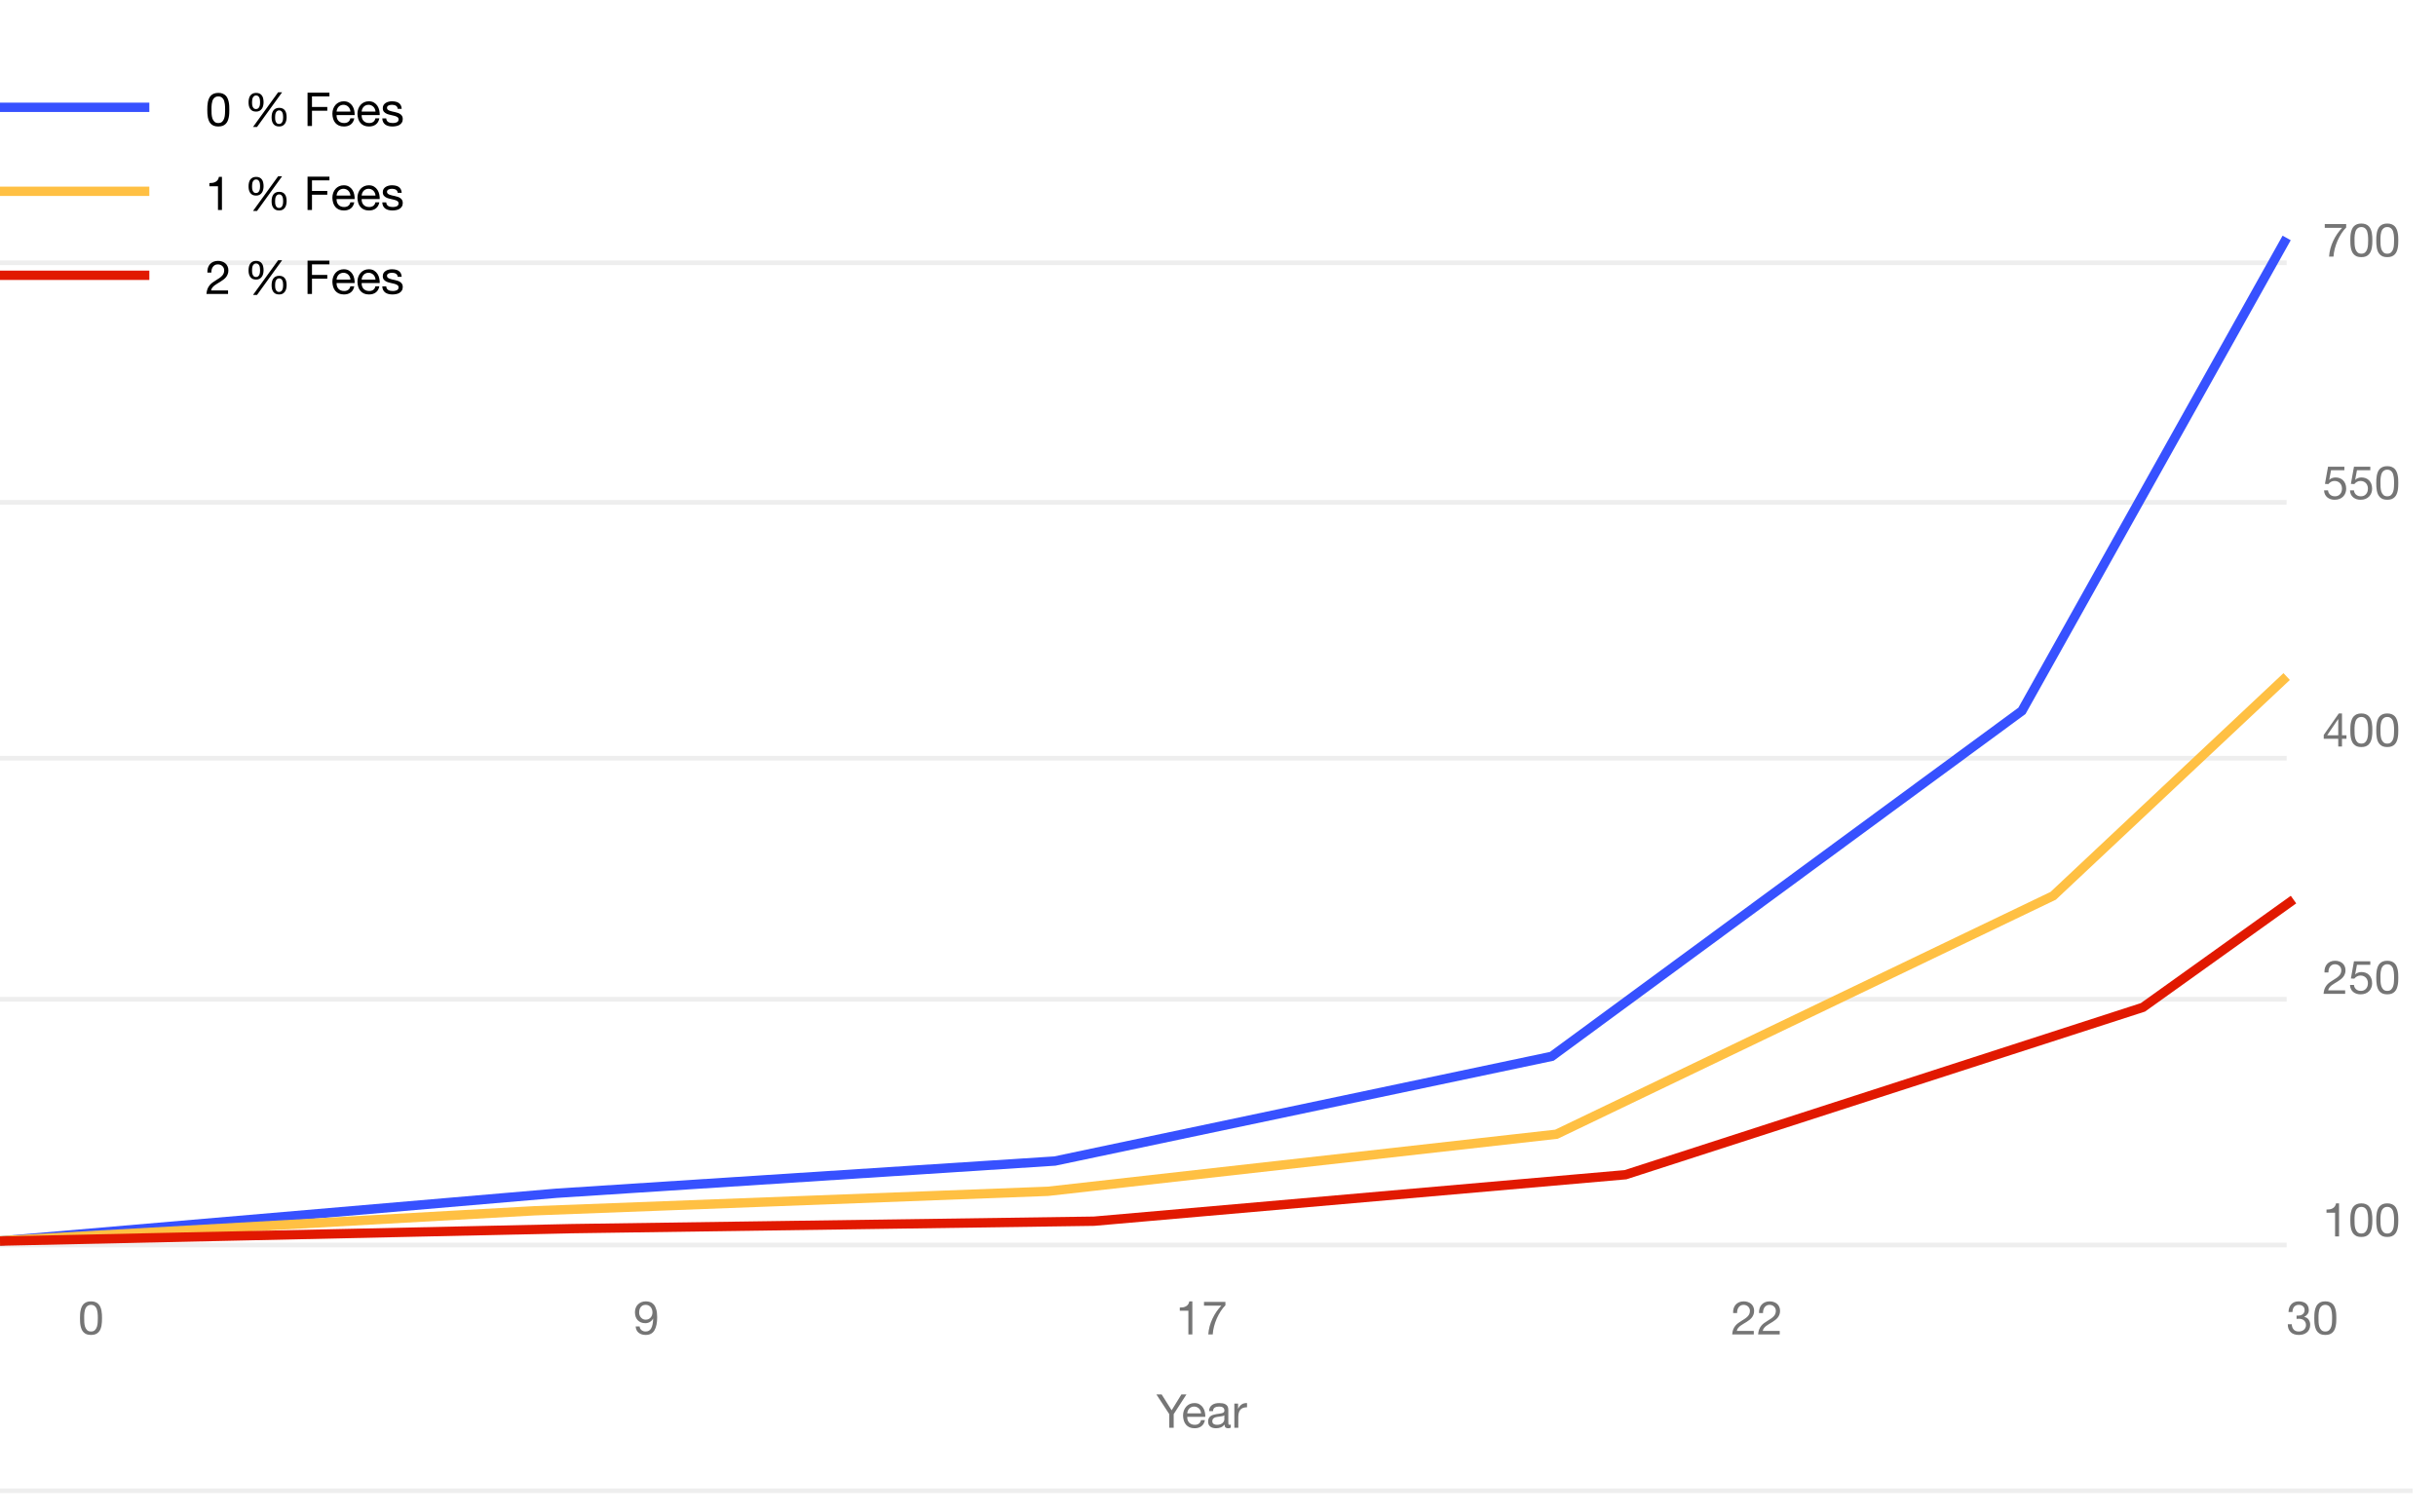 <svg width="522" height="324" viewBox="0 0 522 324" fill="none" xmlns="http://www.w3.org/2000/svg">
<g clip-path="url(#clip0_2071_10434)" filter="url(#filter0_d_2071_10434)">
<line y1="52.324" x2="490" y2="52.324" stroke="#EEEEEE"/>
<line x1="-0.003" y1="103.66" x2="489.997" y2="103.66" stroke="#EEEEEE"/>
<line x1="-0.002" y1="158.5" x2="489.998" y2="158.5" stroke="#EEEEEE"/>
<line y1="210.168" x2="490" y2="210.168" stroke="#EEEEEE"/>
<line y1="262.832" x2="490" y2="262.832" stroke="#EEEEEE"/>
<line y1="315.5" x2="517" y2="315.5" stroke="#EEEEEE"/>
<path d="M-0.5 262L119.245 251.742L226.035 244.84L332.522 222.397L433.271 148.354L489.999 46.999" stroke="#3751FF" stroke-width="2"/>
<path d="M-1.5 262L114.5 255.5L224.55 251.324L333.524 239.09L439.969 187.991L490 141.001" stroke="#FFC043" stroke-width="2"/>
<path d="M0 262L122.584 259.326L234.42 257.732L348.314 247.769L459.197 211.899L491.466 188.804" stroke="#E11900" stroke-width="2"/>
<path d="M47.56 41H46.71V35.92H44.87V35.24C45.11 35.24 45.343 35.223 45.57 35.19C45.797 35.15 46 35.08 46.18 34.98C46.367 34.88 46.523 34.743 46.65 34.57C46.777 34.397 46.863 34.177 46.91 33.91H47.56V41ZM54.01 35.92C54.01 36.067 54.017 36.227 54.03 36.4C54.05 36.567 54.09 36.723 54.15 36.87C54.21 37.01 54.293 37.13 54.4 37.23C54.513 37.323 54.663 37.37 54.85 37.37C55.043 37.37 55.197 37.323 55.31 37.23C55.423 37.137 55.51 37.02 55.57 36.88C55.636 36.733 55.68 36.573 55.7 36.4C55.72 36.227 55.73 36.063 55.73 35.91C55.73 35.763 55.72 35.607 55.7 35.44C55.687 35.267 55.65 35.11 55.59 34.97C55.53 34.823 55.443 34.703 55.33 34.61C55.223 34.51 55.073 34.46 54.88 34.46C54.693 34.46 54.543 34.51 54.43 34.61C54.316 34.703 54.227 34.823 54.16 34.97C54.1 35.11 54.06 35.267 54.04 35.44C54.02 35.607 54.01 35.767 54.01 35.92ZM53.26 35.94C53.26 35.667 53.286 35.41 53.34 35.17C53.393 34.923 53.483 34.707 53.61 34.52C53.736 34.333 53.903 34.187 54.11 34.08C54.316 33.967 54.573 33.91 54.88 33.91C55.193 33.91 55.45 33.963 55.65 34.07C55.856 34.177 56.02 34.32 56.14 34.5C56.267 34.68 56.353 34.893 56.4 35.14C56.453 35.38 56.48 35.637 56.48 35.91C56.48 36.17 56.45 36.423 56.39 36.67C56.337 36.91 56.243 37.123 56.11 37.31C55.983 37.49 55.82 37.637 55.62 37.75C55.42 37.863 55.173 37.92 54.88 37.92C54.58 37.92 54.327 37.87 54.12 37.77C53.913 37.663 53.746 37.52 53.62 37.34C53.493 37.16 53.4 36.95 53.34 36.71C53.286 36.47 53.26 36.213 53.26 35.94ZM58.95 39.12C58.95 39.267 58.956 39.427 58.97 39.6C58.99 39.767 59.03 39.923 59.09 40.07C59.15 40.21 59.233 40.33 59.34 40.43C59.453 40.523 59.603 40.57 59.79 40.57C59.983 40.57 60.136 40.523 60.25 40.43C60.363 40.337 60.45 40.22 60.51 40.08C60.577 39.933 60.62 39.773 60.64 39.6C60.66 39.427 60.67 39.263 60.67 39.11C60.67 38.963 60.66 38.807 60.64 38.64C60.627 38.467 60.59 38.31 60.53 38.17C60.47 38.023 60.383 37.903 60.27 37.81C60.163 37.71 60.013 37.66 59.82 37.66C59.633 37.66 59.483 37.71 59.37 37.81C59.257 37.903 59.166 38.023 59.1 38.17C59.04 38.31 59 38.467 58.98 38.64C58.96 38.807 58.95 38.967 58.95 39.12ZM58.2 39.14C58.2 38.867 58.227 38.61 58.28 38.37C58.333 38.123 58.423 37.907 58.55 37.72C58.676 37.533 58.843 37.387 59.05 37.28C59.257 37.167 59.513 37.11 59.82 37.11C60.133 37.11 60.39 37.163 60.59 37.27C60.797 37.377 60.96 37.52 61.08 37.7C61.206 37.88 61.293 38.093 61.34 38.34C61.393 38.58 61.42 38.837 61.42 39.11C61.42 39.37 61.39 39.623 61.33 39.87C61.276 40.11 61.183 40.323 61.05 40.51C60.923 40.69 60.76 40.837 60.56 40.95C60.36 41.057 60.113 41.11 59.82 41.11C59.52 41.11 59.267 41.06 59.06 40.96C58.853 40.853 58.687 40.713 58.56 40.54C58.433 40.36 58.34 40.15 58.28 39.91C58.227 39.67 58.2 39.413 58.2 39.14ZM59.6 33.78H60.45L55.08 41.21H54.22L59.6 33.78ZM65.903 33.86H70.593V34.66H66.853V36.93H70.133V37.73H66.853V41H65.903V33.86ZM75.095 37.92C75.082 37.72 75.035 37.53 74.955 37.35C74.882 37.17 74.779 37.017 74.645 36.89C74.519 36.757 74.365 36.653 74.185 36.58C74.012 36.5 73.819 36.46 73.605 36.46C73.385 36.46 73.185 36.5 73.005 36.58C72.832 36.653 72.682 36.757 72.555 36.89C72.429 37.023 72.329 37.18 72.255 37.36C72.182 37.533 72.139 37.72 72.125 37.92H75.095ZM75.915 39.36C75.802 39.94 75.552 40.377 75.165 40.67C74.779 40.963 74.292 41.11 73.705 41.11C73.292 41.11 72.932 41.043 72.625 40.91C72.325 40.777 72.072 40.59 71.865 40.35C71.659 40.11 71.502 39.823 71.395 39.49C71.295 39.157 71.239 38.793 71.225 38.4C71.225 38.007 71.285 37.647 71.405 37.32C71.525 36.993 71.692 36.71 71.905 36.47C72.125 36.23 72.382 36.043 72.675 35.91C72.975 35.777 73.302 35.71 73.655 35.71C74.115 35.71 74.495 35.807 74.795 36C75.102 36.187 75.345 36.427 75.525 36.72C75.712 37.013 75.839 37.333 75.905 37.68C75.979 38.027 76.009 38.357 75.995 38.67H72.125C72.119 38.897 72.145 39.113 72.205 39.32C72.265 39.52 72.362 39.7 72.495 39.86C72.629 40.013 72.799 40.137 73.005 40.23C73.212 40.323 73.455 40.37 73.735 40.37C74.095 40.37 74.389 40.287 74.615 40.12C74.849 39.953 75.002 39.7 75.075 39.36H75.915ZM80.466 37.92C80.453 37.72 80.406 37.53 80.326 37.35C80.253 37.17 80.15 37.017 80.016 36.89C79.89 36.757 79.736 36.653 79.556 36.58C79.383 36.5 79.19 36.46 78.976 36.46C78.756 36.46 78.556 36.5 78.376 36.58C78.203 36.653 78.053 36.757 77.926 36.89C77.8 37.023 77.7 37.18 77.626 37.36C77.553 37.533 77.51 37.72 77.496 37.92H80.466ZM81.286 39.36C81.173 39.94 80.923 40.377 80.536 40.67C80.15 40.963 79.663 41.11 79.076 41.11C78.663 41.11 78.303 41.043 77.996 40.91C77.696 40.777 77.443 40.59 77.236 40.35C77.03 40.11 76.873 39.823 76.766 39.49C76.666 39.157 76.61 38.793 76.596 38.4C76.596 38.007 76.656 37.647 76.776 37.32C76.896 36.993 77.063 36.71 77.276 36.47C77.496 36.23 77.753 36.043 78.046 35.91C78.346 35.777 78.673 35.71 79.026 35.71C79.486 35.71 79.866 35.807 80.166 36C80.473 36.187 80.716 36.427 80.896 36.72C81.083 37.013 81.21 37.333 81.276 37.68C81.35 38.027 81.38 38.357 81.366 38.67H77.496C77.49 38.897 77.516 39.113 77.576 39.32C77.636 39.52 77.733 39.7 77.866 39.86C78 40.013 78.17 40.137 78.376 40.23C78.583 40.323 78.826 40.37 79.106 40.37C79.466 40.37 79.76 40.287 79.986 40.12C80.22 39.953 80.373 39.7 80.446 39.36H81.286ZM82.767 39.37C82.774 39.557 82.817 39.717 82.897 39.85C82.977 39.977 83.081 40.08 83.207 40.16C83.341 40.233 83.487 40.287 83.647 40.32C83.814 40.353 83.984 40.37 84.157 40.37C84.291 40.37 84.431 40.36 84.577 40.34C84.724 40.32 84.857 40.283 84.977 40.23C85.104 40.177 85.207 40.1 85.287 40C85.367 39.893 85.407 39.76 85.407 39.6C85.407 39.38 85.324 39.213 85.157 39.1C84.991 38.987 84.781 38.897 84.527 38.83C84.281 38.757 84.011 38.693 83.717 38.64C83.424 38.58 83.151 38.5 82.897 38.4C82.651 38.293 82.444 38.147 82.277 37.96C82.111 37.773 82.027 37.513 82.027 37.18C82.027 36.92 82.084 36.697 82.197 36.51C82.317 36.323 82.467 36.173 82.647 36.06C82.834 35.94 83.041 35.853 83.267 35.8C83.501 35.74 83.731 35.71 83.957 35.71C84.251 35.71 84.521 35.737 84.767 35.79C85.014 35.837 85.231 35.923 85.417 36.05C85.611 36.17 85.764 36.337 85.877 36.55C85.991 36.757 86.057 37.017 86.077 37.33H85.227C85.214 37.163 85.171 37.027 85.097 36.92C85.024 36.807 84.931 36.717 84.817 36.65C84.704 36.583 84.577 36.537 84.437 36.51C84.304 36.477 84.167 36.46 84.027 36.46C83.901 36.46 83.771 36.47 83.637 36.49C83.511 36.51 83.394 36.547 83.287 36.6C83.181 36.647 83.094 36.713 83.027 36.8C82.961 36.88 82.927 36.987 82.927 37.12C82.927 37.267 82.977 37.39 83.077 37.49C83.184 37.583 83.317 37.663 83.477 37.73C83.637 37.79 83.817 37.843 84.017 37.89C84.217 37.93 84.417 37.973 84.617 38.02C84.831 38.067 85.037 38.123 85.237 38.19C85.444 38.257 85.624 38.347 85.777 38.46C85.937 38.567 86.064 38.703 86.157 38.87C86.257 39.037 86.307 39.243 86.307 39.49C86.307 39.803 86.241 40.063 86.107 40.27C85.981 40.477 85.811 40.643 85.597 40.77C85.391 40.897 85.154 40.983 84.887 41.03C84.627 41.083 84.367 41.11 84.107 41.11C83.821 41.11 83.547 41.08 83.287 41.02C83.027 40.96 82.797 40.863 82.597 40.73C82.397 40.59 82.237 40.41 82.117 40.19C81.997 39.963 81.931 39.69 81.917 39.37H82.767Z" fill="black"/>
<path d="M45.32 19.51C45.32 19.777 45.327 20.077 45.34 20.41C45.36 20.737 45.413 21.047 45.5 21.34C45.593 21.627 45.74 21.87 45.94 22.07C46.14 22.27 46.42 22.37 46.78 22.37C47.14 22.37 47.42 22.27 47.62 22.07C47.82 21.87 47.963 21.627 48.05 21.34C48.143 21.047 48.197 20.737 48.21 20.41C48.23 20.077 48.24 19.777 48.24 19.51C48.24 19.337 48.237 19.147 48.23 18.94C48.23 18.727 48.213 18.517 48.18 18.31C48.153 18.097 48.11 17.89 48.05 17.69C47.997 17.49 47.913 17.317 47.8 17.17C47.693 17.017 47.557 16.893 47.39 16.8C47.223 16.707 47.02 16.66 46.78 16.66C46.54 16.66 46.337 16.707 46.17 16.8C46.003 16.893 45.863 17.017 45.75 17.17C45.643 17.317 45.56 17.49 45.5 17.69C45.447 17.89 45.403 18.097 45.37 18.31C45.343 18.517 45.327 18.727 45.32 18.94C45.32 19.147 45.32 19.337 45.32 19.51ZM44.42 19.52C44.42 19.26 44.427 18.99 44.44 18.71C44.453 18.43 44.487 18.157 44.54 17.89C44.593 17.623 44.67 17.37 44.77 17.13C44.87 16.89 45.007 16.68 45.18 16.5C45.353 16.32 45.57 16.177 45.83 16.07C46.097 15.963 46.413 15.91 46.78 15.91C47.147 15.91 47.46 15.963 47.72 16.07C47.987 16.177 48.207 16.32 48.38 16.5C48.553 16.68 48.69 16.89 48.79 17.13C48.89 17.37 48.967 17.623 49.02 17.89C49.073 18.157 49.107 18.43 49.12 18.71C49.133 18.99 49.14 19.26 49.14 19.52C49.14 19.78 49.133 20.05 49.12 20.33C49.107 20.61 49.073 20.883 49.02 21.15C48.967 21.417 48.89 21.67 48.79 21.91C48.69 22.143 48.553 22.35 48.38 22.53C48.207 22.71 47.99 22.853 47.73 22.96C47.47 23.06 47.153 23.11 46.78 23.11C46.413 23.11 46.097 23.06 45.83 22.96C45.57 22.853 45.353 22.71 45.18 22.53C45.007 22.35 44.87 22.143 44.77 21.91C44.67 21.67 44.593 21.417 44.54 21.15C44.487 20.883 44.453 20.61 44.44 20.33C44.427 20.05 44.42 19.78 44.42 19.52ZM54.01 17.92C54.01 18.067 54.017 18.227 54.03 18.4C54.05 18.567 54.09 18.723 54.15 18.87C54.21 19.01 54.293 19.13 54.4 19.23C54.513 19.323 54.663 19.37 54.85 19.37C55.043 19.37 55.197 19.323 55.31 19.23C55.423 19.137 55.51 19.02 55.57 18.88C55.636 18.733 55.68 18.573 55.7 18.4C55.72 18.227 55.73 18.063 55.73 17.91C55.73 17.763 55.72 17.607 55.7 17.44C55.687 17.267 55.65 17.11 55.59 16.97C55.53 16.823 55.443 16.703 55.33 16.61C55.223 16.51 55.073 16.46 54.88 16.46C54.693 16.46 54.543 16.51 54.43 16.61C54.316 16.703 54.227 16.823 54.16 16.97C54.1 17.11 54.06 17.267 54.04 17.44C54.02 17.607 54.01 17.767 54.01 17.92ZM53.26 17.94C53.26 17.667 53.286 17.41 53.34 17.17C53.393 16.923 53.483 16.707 53.61 16.52C53.736 16.333 53.903 16.187 54.11 16.08C54.316 15.967 54.573 15.91 54.88 15.91C55.193 15.91 55.45 15.963 55.65 16.07C55.856 16.177 56.02 16.32 56.14 16.5C56.267 16.68 56.353 16.893 56.4 17.14C56.453 17.38 56.48 17.637 56.48 17.91C56.48 18.17 56.45 18.423 56.39 18.67C56.337 18.91 56.243 19.123 56.11 19.31C55.983 19.49 55.82 19.637 55.62 19.75C55.42 19.863 55.173 19.92 54.88 19.92C54.58 19.92 54.327 19.87 54.12 19.77C53.913 19.663 53.746 19.52 53.62 19.34C53.493 19.16 53.4 18.95 53.34 18.71C53.286 18.47 53.26 18.213 53.26 17.94ZM58.95 21.12C58.95 21.267 58.956 21.427 58.97 21.6C58.99 21.767 59.03 21.923 59.09 22.07C59.15 22.21 59.233 22.33 59.34 22.43C59.453 22.523 59.603 22.57 59.79 22.57C59.983 22.57 60.136 22.523 60.25 22.43C60.363 22.337 60.45 22.22 60.51 22.08C60.577 21.933 60.62 21.773 60.64 21.6C60.66 21.427 60.67 21.263 60.67 21.11C60.67 20.963 60.66 20.807 60.64 20.64C60.627 20.467 60.59 20.31 60.53 20.17C60.47 20.023 60.383 19.903 60.27 19.81C60.163 19.71 60.013 19.66 59.82 19.66C59.633 19.66 59.483 19.71 59.37 19.81C59.257 19.903 59.166 20.023 59.1 20.17C59.04 20.31 59 20.467 58.98 20.64C58.96 20.807 58.95 20.967 58.95 21.12ZM58.2 21.14C58.2 20.867 58.227 20.61 58.28 20.37C58.333 20.123 58.423 19.907 58.55 19.72C58.676 19.533 58.843 19.387 59.05 19.28C59.257 19.167 59.513 19.11 59.82 19.11C60.133 19.11 60.39 19.163 60.59 19.27C60.797 19.377 60.96 19.52 61.08 19.7C61.206 19.88 61.293 20.093 61.34 20.34C61.393 20.58 61.42 20.837 61.42 21.11C61.42 21.37 61.39 21.623 61.33 21.87C61.276 22.11 61.183 22.323 61.05 22.51C60.923 22.69 60.76 22.837 60.56 22.95C60.36 23.057 60.113 23.11 59.82 23.11C59.52 23.11 59.267 23.06 59.06 22.96C58.853 22.853 58.687 22.713 58.56 22.54C58.433 22.36 58.34 22.15 58.28 21.91C58.227 21.67 58.2 21.413 58.2 21.14ZM59.6 15.78H60.45L55.08 23.21H54.22L59.6 15.78ZM65.903 15.86H70.593V16.66H66.853V18.93H70.133V19.73H66.853V23H65.903V15.86ZM75.095 19.92C75.082 19.72 75.035 19.53 74.955 19.35C74.882 19.17 74.779 19.017 74.645 18.89C74.519 18.757 74.365 18.653 74.185 18.58C74.012 18.5 73.819 18.46 73.605 18.46C73.385 18.46 73.185 18.5 73.005 18.58C72.832 18.653 72.682 18.757 72.555 18.89C72.429 19.023 72.329 19.18 72.255 19.36C72.182 19.533 72.139 19.72 72.125 19.92H75.095ZM75.915 21.36C75.802 21.94 75.552 22.377 75.165 22.67C74.779 22.963 74.292 23.11 73.705 23.11C73.292 23.11 72.932 23.043 72.625 22.91C72.325 22.777 72.072 22.59 71.865 22.35C71.659 22.11 71.502 21.823 71.395 21.49C71.295 21.157 71.239 20.793 71.225 20.4C71.225 20.007 71.285 19.647 71.405 19.32C71.525 18.993 71.692 18.71 71.905 18.47C72.125 18.23 72.382 18.043 72.675 17.91C72.975 17.777 73.302 17.71 73.655 17.71C74.115 17.71 74.495 17.807 74.795 18C75.102 18.187 75.345 18.427 75.525 18.72C75.712 19.013 75.839 19.333 75.905 19.68C75.979 20.027 76.009 20.357 75.995 20.67H72.125C72.119 20.897 72.145 21.113 72.205 21.32C72.265 21.52 72.362 21.7 72.495 21.86C72.629 22.013 72.799 22.137 73.005 22.23C73.212 22.323 73.455 22.37 73.735 22.37C74.095 22.37 74.389 22.287 74.615 22.12C74.849 21.953 75.002 21.7 75.075 21.36H75.915ZM80.466 19.92C80.453 19.72 80.406 19.53 80.326 19.35C80.253 19.17 80.15 19.017 80.016 18.89C79.89 18.757 79.736 18.653 79.556 18.58C79.383 18.5 79.19 18.46 78.976 18.46C78.756 18.46 78.556 18.5 78.376 18.58C78.203 18.653 78.053 18.757 77.926 18.89C77.8 19.023 77.7 19.18 77.626 19.36C77.553 19.533 77.51 19.72 77.496 19.92H80.466ZM81.286 21.36C81.173 21.94 80.923 22.377 80.536 22.67C80.15 22.963 79.663 23.11 79.076 23.11C78.663 23.11 78.303 23.043 77.996 22.91C77.696 22.777 77.443 22.59 77.236 22.35C77.03 22.11 76.873 21.823 76.766 21.49C76.666 21.157 76.61 20.793 76.596 20.4C76.596 20.007 76.656 19.647 76.776 19.32C76.896 18.993 77.063 18.71 77.276 18.47C77.496 18.23 77.753 18.043 78.046 17.91C78.346 17.777 78.673 17.71 79.026 17.71C79.486 17.71 79.866 17.807 80.166 18C80.473 18.187 80.716 18.427 80.896 18.72C81.083 19.013 81.21 19.333 81.276 19.68C81.35 20.027 81.38 20.357 81.366 20.67H77.496C77.49 20.897 77.516 21.113 77.576 21.32C77.636 21.52 77.733 21.7 77.866 21.86C78 22.013 78.17 22.137 78.376 22.23C78.583 22.323 78.826 22.37 79.106 22.37C79.466 22.37 79.76 22.287 79.986 22.12C80.22 21.953 80.373 21.7 80.446 21.36H81.286ZM82.767 21.37C82.774 21.557 82.817 21.717 82.897 21.85C82.977 21.977 83.081 22.08 83.207 22.16C83.341 22.233 83.487 22.287 83.647 22.32C83.814 22.353 83.984 22.37 84.157 22.37C84.291 22.37 84.431 22.36 84.577 22.34C84.724 22.32 84.857 22.283 84.977 22.23C85.104 22.177 85.207 22.1 85.287 22C85.367 21.893 85.407 21.76 85.407 21.6C85.407 21.38 85.324 21.213 85.157 21.1C84.991 20.987 84.781 20.897 84.527 20.83C84.281 20.757 84.011 20.693 83.717 20.64C83.424 20.58 83.151 20.5 82.897 20.4C82.651 20.293 82.444 20.147 82.277 19.96C82.111 19.773 82.027 19.513 82.027 19.18C82.027 18.92 82.084 18.697 82.197 18.51C82.317 18.323 82.467 18.173 82.647 18.06C82.834 17.94 83.041 17.853 83.267 17.8C83.501 17.74 83.731 17.71 83.957 17.71C84.251 17.71 84.521 17.737 84.767 17.79C85.014 17.837 85.231 17.923 85.417 18.05C85.611 18.17 85.764 18.337 85.877 18.55C85.991 18.757 86.057 19.017 86.077 19.33H85.227C85.214 19.163 85.171 19.027 85.097 18.92C85.024 18.807 84.931 18.717 84.817 18.65C84.704 18.583 84.577 18.537 84.437 18.51C84.304 18.477 84.167 18.46 84.027 18.46C83.901 18.46 83.771 18.47 83.637 18.49C83.511 18.51 83.394 18.547 83.287 18.6C83.181 18.647 83.094 18.713 83.027 18.8C82.961 18.88 82.927 18.987 82.927 19.12C82.927 19.267 82.977 19.39 83.077 19.49C83.184 19.583 83.317 19.663 83.477 19.73C83.637 19.79 83.817 19.843 84.017 19.89C84.217 19.93 84.417 19.973 84.617 20.02C84.831 20.067 85.037 20.123 85.237 20.19C85.444 20.257 85.624 20.347 85.777 20.46C85.937 20.567 86.064 20.703 86.157 20.87C86.257 21.037 86.307 21.243 86.307 21.49C86.307 21.803 86.241 22.063 86.107 22.27C85.981 22.477 85.811 22.643 85.597 22.77C85.391 22.897 85.154 22.983 84.887 23.03C84.627 23.083 84.367 23.11 84.107 23.11C83.821 23.11 83.547 23.08 83.287 23.02C83.027 22.96 82.797 22.863 82.597 22.73C82.397 22.59 82.237 22.41 82.117 22.19C81.997 21.963 81.931 21.69 81.917 21.37H82.767Z" fill="black"/>
<line y1="19" x2="32" y2="19" stroke="#3751FF" stroke-width="2"/>
<line y1="37" x2="32" y2="37" stroke="#FFC043" stroke-width="2"/>
<line y1="55" x2="32" y2="55" stroke="#E11900" stroke-width="2"/>
<path d="M44.44 54.42C44.42 54.06 44.457 53.727 44.55 53.42C44.643 53.113 44.787 52.85 44.98 52.63C45.18 52.403 45.427 52.227 45.72 52.1C46.013 51.973 46.347 51.91 46.72 51.91C47.027 51.91 47.313 51.957 47.58 52.05C47.853 52.137 48.09 52.267 48.29 52.44C48.49 52.607 48.647 52.817 48.76 53.07C48.88 53.323 48.94 53.617 48.94 53.95C48.94 54.263 48.89 54.54 48.79 54.78C48.697 55.02 48.57 55.237 48.41 55.43C48.25 55.617 48.067 55.787 47.86 55.94C47.653 56.093 47.44 56.24 47.22 56.38C47 56.513 46.78 56.647 46.56 56.78C46.34 56.907 46.137 57.043 45.95 57.19C45.77 57.337 45.613 57.497 45.48 57.67C45.353 57.837 45.27 58.03 45.23 58.25H48.87V59H44.24C44.273 58.58 44.347 58.223 44.46 57.93C44.58 57.63 44.73 57.37 44.91 57.15C45.09 56.93 45.293 56.737 45.52 56.57C45.747 56.403 45.983 56.247 46.23 56.1C46.53 55.913 46.793 55.743 47.02 55.59C47.247 55.43 47.433 55.27 47.58 55.11C47.733 54.95 47.847 54.777 47.92 54.59C48 54.403 48.04 54.187 48.04 53.94C48.04 53.747 48.003 53.573 47.93 53.42C47.857 53.26 47.757 53.123 47.63 53.01C47.51 52.897 47.367 52.81 47.2 52.75C47.033 52.69 46.857 52.66 46.67 52.66C46.423 52.66 46.21 52.713 46.03 52.82C45.857 52.92 45.713 53.053 45.6 53.22C45.487 53.387 45.403 53.577 45.35 53.79C45.303 53.997 45.283 54.207 45.29 54.42H44.44ZM54.01 53.92C54.01 54.067 54.017 54.227 54.03 54.4C54.05 54.567 54.09 54.723 54.15 54.87C54.21 55.01 54.293 55.13 54.4 55.23C54.513 55.323 54.663 55.37 54.85 55.37C55.043 55.37 55.197 55.323 55.31 55.23C55.423 55.137 55.51 55.02 55.57 54.88C55.636 54.733 55.68 54.573 55.7 54.4C55.72 54.227 55.73 54.063 55.73 53.91C55.73 53.763 55.72 53.607 55.7 53.44C55.687 53.267 55.65 53.11 55.59 52.97C55.53 52.823 55.443 52.703 55.33 52.61C55.223 52.51 55.073 52.46 54.88 52.46C54.693 52.46 54.543 52.51 54.43 52.61C54.316 52.703 54.227 52.823 54.16 52.97C54.1 53.11 54.06 53.267 54.04 53.44C54.02 53.607 54.01 53.767 54.01 53.92ZM53.26 53.94C53.26 53.667 53.286 53.41 53.34 53.17C53.393 52.923 53.483 52.707 53.61 52.52C53.736 52.333 53.903 52.187 54.11 52.08C54.316 51.967 54.573 51.91 54.88 51.91C55.193 51.91 55.45 51.963 55.65 52.07C55.856 52.177 56.02 52.32 56.14 52.5C56.267 52.68 56.353 52.893 56.4 53.14C56.453 53.38 56.48 53.637 56.48 53.91C56.48 54.17 56.45 54.423 56.39 54.67C56.337 54.91 56.243 55.123 56.11 55.31C55.983 55.49 55.82 55.637 55.62 55.75C55.42 55.863 55.173 55.92 54.88 55.92C54.58 55.92 54.327 55.87 54.12 55.77C53.913 55.663 53.746 55.52 53.62 55.34C53.493 55.16 53.4 54.95 53.34 54.71C53.286 54.47 53.26 54.213 53.26 53.94ZM58.95 57.12C58.95 57.267 58.956 57.427 58.97 57.6C58.99 57.767 59.03 57.923 59.09 58.07C59.15 58.21 59.233 58.33 59.34 58.43C59.453 58.523 59.603 58.57 59.79 58.57C59.983 58.57 60.136 58.523 60.25 58.43C60.363 58.337 60.45 58.22 60.51 58.08C60.577 57.933 60.62 57.773 60.64 57.6C60.66 57.427 60.67 57.263 60.67 57.11C60.67 56.963 60.66 56.807 60.64 56.64C60.627 56.467 60.59 56.31 60.53 56.17C60.47 56.023 60.383 55.903 60.27 55.81C60.163 55.71 60.013 55.66 59.82 55.66C59.633 55.66 59.483 55.71 59.37 55.81C59.257 55.903 59.166 56.023 59.1 56.17C59.04 56.31 59 56.467 58.98 56.64C58.96 56.807 58.95 56.967 58.95 57.12ZM58.2 57.14C58.2 56.867 58.227 56.61 58.28 56.37C58.333 56.123 58.423 55.907 58.55 55.72C58.676 55.533 58.843 55.387 59.05 55.28C59.257 55.167 59.513 55.11 59.82 55.11C60.133 55.11 60.39 55.163 60.59 55.27C60.797 55.377 60.96 55.52 61.08 55.7C61.206 55.88 61.293 56.093 61.34 56.34C61.393 56.58 61.42 56.837 61.42 57.11C61.42 57.37 61.39 57.623 61.33 57.87C61.276 58.11 61.183 58.323 61.05 58.51C60.923 58.69 60.76 58.837 60.56 58.95C60.36 59.057 60.113 59.11 59.82 59.11C59.52 59.11 59.267 59.06 59.06 58.96C58.853 58.853 58.687 58.713 58.56 58.54C58.433 58.36 58.34 58.15 58.28 57.91C58.227 57.67 58.2 57.413 58.2 57.14ZM59.6 51.78H60.45L55.08 59.21H54.22L59.6 51.78ZM65.903 51.86H70.593V52.66H66.853V54.93H70.133V55.73H66.853V59H65.903V51.86ZM75.095 55.92C75.082 55.72 75.035 55.53 74.955 55.35C74.882 55.17 74.779 55.017 74.645 54.89C74.519 54.757 74.365 54.653 74.185 54.58C74.012 54.5 73.819 54.46 73.605 54.46C73.385 54.46 73.185 54.5 73.005 54.58C72.832 54.653 72.682 54.757 72.555 54.89C72.429 55.023 72.329 55.18 72.255 55.36C72.182 55.533 72.139 55.72 72.125 55.92H75.095ZM75.915 57.36C75.802 57.94 75.552 58.377 75.165 58.67C74.779 58.963 74.292 59.11 73.705 59.11C73.292 59.11 72.932 59.043 72.625 58.91C72.325 58.777 72.072 58.59 71.865 58.35C71.659 58.11 71.502 57.823 71.395 57.49C71.295 57.157 71.239 56.793 71.225 56.4C71.225 56.007 71.285 55.647 71.405 55.32C71.525 54.993 71.692 54.71 71.905 54.47C72.125 54.23 72.382 54.043 72.675 53.91C72.975 53.777 73.302 53.71 73.655 53.71C74.115 53.71 74.495 53.807 74.795 54C75.102 54.187 75.345 54.427 75.525 54.72C75.712 55.013 75.839 55.333 75.905 55.68C75.979 56.027 76.009 56.357 75.995 56.67H72.125C72.119 56.897 72.145 57.113 72.205 57.32C72.265 57.52 72.362 57.7 72.495 57.86C72.629 58.013 72.799 58.137 73.005 58.23C73.212 58.323 73.455 58.37 73.735 58.37C74.095 58.37 74.389 58.287 74.615 58.12C74.849 57.953 75.002 57.7 75.075 57.36H75.915ZM80.466 55.92C80.453 55.72 80.406 55.53 80.326 55.35C80.253 55.17 80.15 55.017 80.016 54.89C79.89 54.757 79.736 54.653 79.556 54.58C79.383 54.5 79.19 54.46 78.976 54.46C78.756 54.46 78.556 54.5 78.376 54.58C78.203 54.653 78.053 54.757 77.926 54.89C77.8 55.023 77.7 55.18 77.626 55.36C77.553 55.533 77.51 55.72 77.496 55.92H80.466ZM81.286 57.36C81.173 57.94 80.923 58.377 80.536 58.67C80.15 58.963 79.663 59.11 79.076 59.11C78.663 59.11 78.303 59.043 77.996 58.91C77.696 58.777 77.443 58.59 77.236 58.35C77.03 58.11 76.873 57.823 76.766 57.49C76.666 57.157 76.61 56.793 76.596 56.4C76.596 56.007 76.656 55.647 76.776 55.32C76.896 54.993 77.063 54.71 77.276 54.47C77.496 54.23 77.753 54.043 78.046 53.91C78.346 53.777 78.673 53.71 79.026 53.71C79.486 53.71 79.866 53.807 80.166 54C80.473 54.187 80.716 54.427 80.896 54.72C81.083 55.013 81.21 55.333 81.276 55.68C81.35 56.027 81.38 56.357 81.366 56.67H77.496C77.49 56.897 77.516 57.113 77.576 57.32C77.636 57.52 77.733 57.7 77.866 57.86C78 58.013 78.17 58.137 78.376 58.23C78.583 58.323 78.826 58.37 79.106 58.37C79.466 58.37 79.76 58.287 79.986 58.12C80.22 57.953 80.373 57.7 80.446 57.36H81.286ZM82.767 57.37C82.774 57.557 82.817 57.717 82.897 57.85C82.977 57.977 83.081 58.08 83.207 58.16C83.341 58.233 83.487 58.287 83.647 58.32C83.814 58.353 83.984 58.37 84.157 58.37C84.291 58.37 84.431 58.36 84.577 58.34C84.724 58.32 84.857 58.283 84.977 58.23C85.104 58.177 85.207 58.1 85.287 58C85.367 57.893 85.407 57.76 85.407 57.6C85.407 57.38 85.324 57.213 85.157 57.1C84.991 56.987 84.781 56.897 84.527 56.83C84.281 56.757 84.011 56.693 83.717 56.64C83.424 56.58 83.151 56.5 82.897 56.4C82.651 56.293 82.444 56.147 82.277 55.96C82.111 55.773 82.027 55.513 82.027 55.18C82.027 54.92 82.084 54.697 82.197 54.51C82.317 54.323 82.467 54.173 82.647 54.06C82.834 53.94 83.041 53.853 83.267 53.8C83.501 53.74 83.731 53.71 83.957 53.71C84.251 53.71 84.521 53.737 84.767 53.79C85.014 53.837 85.231 53.923 85.417 54.05C85.611 54.17 85.764 54.337 85.877 54.55C85.991 54.757 86.057 55.017 86.077 55.33H85.227C85.214 55.163 85.171 55.027 85.097 54.92C85.024 54.807 84.931 54.717 84.817 54.65C84.704 54.583 84.577 54.537 84.437 54.51C84.304 54.477 84.167 54.46 84.027 54.46C83.901 54.46 83.771 54.47 83.637 54.49C83.511 54.51 83.394 54.547 83.287 54.6C83.181 54.647 83.094 54.713 83.027 54.8C82.961 54.88 82.927 54.987 82.927 55.12C82.927 55.267 82.977 55.39 83.077 55.49C83.184 55.583 83.317 55.663 83.477 55.73C83.637 55.79 83.817 55.843 84.017 55.89C84.217 55.93 84.417 55.973 84.617 56.02C84.831 56.067 85.037 56.123 85.237 56.19C85.444 56.257 85.624 56.347 85.777 56.46C85.937 56.567 86.064 56.703 86.157 56.87C86.257 57.037 86.307 57.243 86.307 57.49C86.307 57.803 86.241 58.063 86.107 58.27C85.981 58.477 85.811 58.643 85.597 58.77C85.391 58.897 85.154 58.983 84.887 59.03C84.627 59.083 84.367 59.11 84.107 59.11C83.821 59.11 83.547 59.08 83.287 59.02C83.027 58.96 82.797 58.863 82.597 58.73C82.397 58.59 82.237 58.41 82.117 58.19C81.997 57.963 81.931 57.69 81.917 57.37H82.767Z" fill="black"/>
<path d="M251.508 299.08V302H250.558V299.08L247.798 294.86H248.928L251.068 298.26L253.158 294.86H254.238L251.508 299.08ZM257.379 298.92C257.366 298.72 257.319 298.53 257.239 298.35C257.166 298.17 257.063 298.017 256.929 297.89C256.803 297.757 256.649 297.653 256.469 297.58C256.296 297.5 256.103 297.46 255.889 297.46C255.669 297.46 255.469 297.5 255.289 297.58C255.116 297.653 254.966 297.757 254.839 297.89C254.713 298.023 254.613 298.18 254.539 298.36C254.466 298.533 254.423 298.72 254.409 298.92H257.379ZM258.199 300.36C258.086 300.94 257.836 301.377 257.449 301.67C257.063 301.963 256.576 302.11 255.989 302.11C255.576 302.11 255.216 302.043 254.909 301.91C254.609 301.777 254.356 301.59 254.149 301.35C253.943 301.11 253.786 300.823 253.679 300.49C253.579 300.157 253.523 299.793 253.509 299.4C253.509 299.007 253.569 298.647 253.689 298.32C253.809 297.993 253.976 297.71 254.189 297.47C254.409 297.23 254.666 297.043 254.959 296.91C255.259 296.777 255.586 296.71 255.939 296.71C256.399 296.71 256.779 296.807 257.079 297C257.386 297.187 257.629 297.427 257.809 297.72C257.996 298.013 258.123 298.333 258.189 298.68C258.263 299.027 258.293 299.357 258.279 299.67H254.409C254.403 299.897 254.429 300.113 254.489 300.32C254.549 300.52 254.646 300.7 254.779 300.86C254.913 301.013 255.083 301.137 255.289 301.23C255.496 301.323 255.739 301.37 256.019 301.37C256.379 301.37 256.673 301.287 256.899 301.12C257.133 300.953 257.286 300.7 257.359 300.36H258.199ZM263.741 301.98C263.594 302.067 263.391 302.11 263.131 302.11C262.911 302.11 262.734 302.05 262.601 301.93C262.474 301.803 262.411 301.6 262.411 301.32C262.177 301.6 261.904 301.803 261.591 301.93C261.284 302.05 260.951 302.11 260.591 302.11C260.357 302.11 260.134 302.083 259.921 302.03C259.714 301.977 259.534 301.893 259.381 301.78C259.227 301.667 259.104 301.52 259.011 301.34C258.924 301.153 258.881 300.93 258.881 300.67C258.881 300.377 258.931 300.137 259.031 299.95C259.131 299.763 259.261 299.613 259.421 299.5C259.587 299.38 259.774 299.29 259.981 299.23C260.194 299.17 260.411 299.12 260.631 299.08C260.864 299.033 261.084 299 261.291 298.98C261.504 298.953 261.691 298.92 261.851 298.88C262.011 298.833 262.137 298.77 262.231 298.69C262.324 298.603 262.371 298.48 262.371 298.32C262.371 298.133 262.334 297.983 262.261 297.87C262.194 297.757 262.104 297.67 261.991 297.61C261.884 297.55 261.761 297.51 261.621 297.49C261.487 297.47 261.354 297.46 261.221 297.46C260.861 297.46 260.561 297.53 260.321 297.67C260.081 297.803 259.951 298.06 259.931 298.44H259.081C259.094 298.12 259.161 297.85 259.281 297.63C259.401 297.41 259.561 297.233 259.761 297.1C259.961 296.96 260.187 296.86 260.441 296.8C260.701 296.74 260.977 296.71 261.271 296.71C261.504 296.71 261.734 296.727 261.961 296.76C262.194 296.793 262.404 296.863 262.591 296.97C262.777 297.07 262.927 297.213 263.041 297.4C263.154 297.587 263.211 297.83 263.211 298.13V300.79C263.211 300.99 263.221 301.137 263.241 301.23C263.267 301.323 263.347 301.37 263.481 301.37C263.554 301.37 263.641 301.353 263.741 301.32V301.98ZM262.361 299.33C262.254 299.41 262.114 299.47 261.941 299.51C261.767 299.543 261.584 299.573 261.391 299.6C261.204 299.62 261.014 299.647 260.821 299.68C260.627 299.707 260.454 299.753 260.301 299.82C260.147 299.887 260.021 299.983 259.921 300.11C259.827 300.23 259.781 300.397 259.781 300.61C259.781 300.75 259.807 300.87 259.861 300.97C259.921 301.063 259.994 301.14 260.081 301.2C260.174 301.26 260.281 301.303 260.401 301.33C260.521 301.357 260.647 301.37 260.781 301.37C261.061 301.37 261.301 301.333 261.501 301.26C261.701 301.18 261.864 301.083 261.991 300.97C262.117 300.85 262.211 300.723 262.271 300.59C262.331 300.45 262.361 300.32 262.361 300.2V299.33ZM264.502 296.83H265.302V297.92H265.322C265.528 297.5 265.782 297.19 266.082 296.99C266.382 296.79 266.762 296.697 267.222 296.71V297.61C266.882 297.61 266.592 297.657 266.352 297.75C266.112 297.843 265.918 297.98 265.772 298.16C265.625 298.34 265.518 298.56 265.452 298.82C265.385 299.073 265.352 299.367 265.352 299.7V302H264.502V296.83Z" fill="#757575"/>
<path d="M18.042 278.51C18.042 278.777 18.048 279.077 18.062 279.41C18.082 279.737 18.135 280.047 18.222 280.34C18.315 280.627 18.462 280.87 18.662 281.07C18.862 281.27 19.142 281.37 19.502 281.37C19.862 281.37 20.142 281.27 20.342 281.07C20.542 280.87 20.685 280.627 20.772 280.34C20.865 280.047 20.918 279.737 20.932 279.41C20.952 279.077 20.962 278.777 20.962 278.51C20.962 278.337 20.958 278.147 20.952 277.94C20.952 277.727 20.935 277.517 20.902 277.31C20.875 277.097 20.832 276.89 20.772 276.69C20.718 276.49 20.635 276.317 20.522 276.17C20.415 276.017 20.278 275.893 20.112 275.8C19.945 275.707 19.742 275.66 19.502 275.66C19.262 275.66 19.058 275.707 18.892 275.8C18.725 275.893 18.585 276.017 18.472 276.17C18.365 276.317 18.282 276.49 18.222 276.69C18.168 276.89 18.125 277.097 18.092 277.31C18.065 277.517 18.048 277.727 18.042 277.94C18.042 278.147 18.042 278.337 18.042 278.51ZM17.142 278.52C17.142 278.26 17.148 277.99 17.162 277.71C17.175 277.43 17.208 277.157 17.262 276.89C17.315 276.623 17.392 276.37 17.492 276.13C17.592 275.89 17.728 275.68 17.902 275.5C18.075 275.32 18.292 275.177 18.552 275.07C18.818 274.963 19.135 274.91 19.502 274.91C19.868 274.91 20.182 274.963 20.442 275.07C20.708 275.177 20.928 275.32 21.102 275.5C21.275 275.68 21.412 275.89 21.512 276.13C21.612 276.37 21.688 276.623 21.742 276.89C21.795 277.157 21.828 277.43 21.842 277.71C21.855 277.99 21.862 278.26 21.862 278.52C21.862 278.78 21.855 279.05 21.842 279.33C21.828 279.61 21.795 279.883 21.742 280.15C21.688 280.417 21.612 280.67 21.512 280.91C21.412 281.143 21.275 281.35 21.102 281.53C20.928 281.71 20.712 281.853 20.452 281.96C20.192 282.06 19.875 282.11 19.502 282.11C19.135 282.11 18.818 282.06 18.552 281.96C18.292 281.853 18.075 281.71 17.902 281.53C17.728 281.35 17.592 281.143 17.492 280.91C17.392 280.67 17.315 280.417 17.262 280.15C17.208 279.883 17.175 279.61 17.162 279.33C17.148 279.05 17.142 278.78 17.142 278.52Z" fill="#757575"/>
<path d="M137.062 280.29C137.095 280.637 137.235 280.903 137.482 281.09C137.728 281.277 138.022 281.37 138.362 281.37C138.882 281.37 139.272 281.147 139.532 280.7C139.792 280.247 139.935 279.557 139.962 278.63L139.942 278.61C139.782 278.91 139.555 279.15 139.262 279.33C138.968 279.503 138.648 279.59 138.302 279.59C137.942 279.59 137.622 279.533 137.342 279.42C137.062 279.3 136.825 279.137 136.632 278.93C136.445 278.723 136.302 278.473 136.202 278.18C136.108 277.887 136.062 277.567 136.062 277.22C136.062 276.88 136.118 276.57 136.232 276.29C136.345 276.003 136.505 275.76 136.712 275.56C136.918 275.353 137.165 275.193 137.452 275.08C137.738 274.967 138.052 274.91 138.392 274.91C138.725 274.91 139.038 274.963 139.332 275.07C139.625 275.17 139.882 275.347 140.102 275.6C140.322 275.853 140.495 276.2 140.622 276.64C140.755 277.073 140.822 277.627 140.822 278.3C140.822 279.527 140.625 280.47 140.232 281.13C139.845 281.783 139.222 282.11 138.362 282.11C137.768 282.11 137.275 281.96 136.882 281.66C136.488 281.36 136.265 280.903 136.212 280.29H137.062ZM139.812 277.28C139.812 277.06 139.778 276.853 139.712 276.66C139.652 276.467 139.558 276.297 139.432 276.15C139.312 275.997 139.162 275.877 138.982 275.79C138.802 275.703 138.592 275.66 138.352 275.66C138.098 275.66 137.882 275.707 137.702 275.8C137.528 275.893 137.385 276.02 137.272 276.18C137.165 276.333 137.085 276.51 137.032 276.71C136.985 276.91 136.962 277.12 136.962 277.34C136.962 277.533 136.995 277.72 137.062 277.9C137.135 278.08 137.232 278.24 137.352 278.38C137.478 278.52 137.625 278.633 137.792 278.72C137.965 278.8 138.155 278.84 138.362 278.84C138.582 278.84 138.782 278.8 138.962 278.72C139.142 278.633 139.295 278.52 139.422 278.38C139.548 278.233 139.645 278.067 139.712 277.88C139.778 277.687 139.812 277.487 139.812 277.28Z" fill="#757575"/>
<path d="M255.503 282H254.653V276.92H252.813V276.24C253.053 276.24 253.287 276.223 253.513 276.19C253.74 276.15 253.943 276.08 254.123 275.98C254.31 275.88 254.467 275.743 254.593 275.57C254.72 275.397 254.807 275.177 254.853 274.91H255.503V282ZM262.59 275.76C262.23 276.113 261.893 276.533 261.58 277.02C261.267 277.507 260.987 278.027 260.74 278.58C260.5 279.133 260.303 279.703 260.15 280.29C259.997 280.877 259.903 281.447 259.87 282H258.92C258.96 281.4 259.057 280.817 259.21 280.25C259.37 279.677 259.573 279.13 259.82 278.61C260.067 278.083 260.35 277.587 260.67 277.12C260.997 276.653 261.347 276.223 261.72 275.83H258V275.03H262.59V275.76Z" fill="#757575"/>
<path d="M371.383 277.42C371.363 277.06 371.4 276.727 371.493 276.42C371.587 276.113 371.73 275.85 371.923 275.63C372.123 275.403 372.37 275.227 372.663 275.1C372.957 274.973 373.29 274.91 373.663 274.91C373.97 274.91 374.257 274.957 374.523 275.05C374.797 275.137 375.033 275.267 375.233 275.44C375.433 275.607 375.59 275.817 375.703 276.07C375.823 276.323 375.883 276.617 375.883 276.95C375.883 277.263 375.833 277.54 375.733 277.78C375.64 278.02 375.513 278.237 375.353 278.43C375.193 278.617 375.01 278.787 374.803 278.94C374.597 279.093 374.383 279.24 374.163 279.38C373.943 279.513 373.723 279.647 373.503 279.78C373.283 279.907 373.08 280.043 372.893 280.19C372.713 280.337 372.557 280.497 372.423 280.67C372.297 280.837 372.213 281.03 372.173 281.25H375.813V282H371.183C371.217 281.58 371.29 281.223 371.403 280.93C371.523 280.63 371.673 280.37 371.853 280.15C372.033 279.93 372.237 279.737 372.463 279.57C372.69 279.403 372.927 279.247 373.173 279.1C373.473 278.913 373.737 278.743 373.963 278.59C374.19 278.43 374.377 278.27 374.523 278.11C374.677 277.95 374.79 277.777 374.863 277.59C374.943 277.403 374.983 277.187 374.983 276.94C374.983 276.747 374.947 276.573 374.873 276.42C374.8 276.26 374.7 276.123 374.573 276.01C374.453 275.897 374.31 275.81 374.143 275.75C373.977 275.69 373.8 275.66 373.613 275.66C373.367 275.66 373.153 275.713 372.973 275.82C372.8 275.92 372.657 276.053 372.543 276.22C372.43 276.387 372.347 276.577 372.293 276.79C372.247 276.997 372.227 277.207 372.233 277.42H371.383ZM376.94 277.42C376.92 277.06 376.957 276.727 377.05 276.42C377.143 276.113 377.287 275.85 377.48 275.63C377.68 275.403 377.927 275.227 378.22 275.1C378.513 274.973 378.847 274.91 379.22 274.91C379.527 274.91 379.813 274.957 380.08 275.05C380.353 275.137 380.59 275.267 380.79 275.44C380.99 275.607 381.147 275.817 381.26 276.07C381.38 276.323 381.44 276.617 381.44 276.95C381.44 277.263 381.39 277.54 381.29 277.78C381.197 278.02 381.07 278.237 380.91 278.43C380.75 278.617 380.567 278.787 380.36 278.94C380.153 279.093 379.94 279.24 379.72 279.38C379.5 279.513 379.28 279.647 379.06 279.78C378.84 279.907 378.637 280.043 378.45 280.19C378.27 280.337 378.113 280.497 377.98 280.67C377.853 280.837 377.77 281.03 377.73 281.25H381.37V282H376.74C376.773 281.58 376.847 281.223 376.96 280.93C377.08 280.63 377.23 280.37 377.41 280.15C377.59 279.93 377.793 279.737 378.02 279.57C378.247 279.403 378.483 279.247 378.73 279.1C379.03 278.913 379.293 278.743 379.52 278.59C379.747 278.43 379.933 278.27 380.08 278.11C380.233 277.95 380.347 277.777 380.42 277.59C380.5 277.403 380.54 277.187 380.54 276.94C380.54 276.747 380.503 276.573 380.43 276.42C380.357 276.26 380.257 276.123 380.13 276.01C380.01 275.897 379.867 275.81 379.7 275.75C379.533 275.69 379.357 275.66 379.17 275.66C378.923 275.66 378.71 275.713 378.53 275.82C378.357 275.92 378.213 276.053 378.1 276.22C377.987 276.387 377.903 276.577 377.85 276.79C377.803 276.997 377.783 277.207 377.79 277.42H376.94Z" fill="#757575"/>
<path d="M492.123 277.95C492.157 277.957 492.187 277.96 492.213 277.96C492.247 277.96 492.28 277.96 492.313 277.96H492.493C492.673 277.96 492.843 277.937 493.003 277.89C493.17 277.837 493.313 277.763 493.433 277.67C493.56 277.57 493.66 277.447 493.733 277.3C493.807 277.153 493.843 276.987 493.843 276.8C493.843 276.42 493.723 276.137 493.483 275.95C493.243 275.757 492.943 275.66 492.583 275.66C492.357 275.66 492.157 275.703 491.983 275.79C491.817 275.87 491.677 275.98 491.563 276.12C491.457 276.26 491.377 276.423 491.323 276.61C491.27 276.797 491.243 276.993 491.243 277.2H490.393C490.407 276.86 490.46 276.55 490.553 276.27C490.653 275.99 490.793 275.75 490.973 275.55C491.153 275.35 491.377 275.193 491.643 275.08C491.917 274.967 492.23 274.91 492.583 274.91C492.89 274.91 493.173 274.95 493.433 275.03C493.7 275.103 493.93 275.217 494.123 275.37C494.317 275.523 494.467 275.72 494.573 275.96C494.687 276.2 494.743 276.483 494.743 276.81C494.743 277.13 494.65 277.413 494.463 277.66C494.277 277.907 494.043 278.093 493.763 278.22V278.24C494.197 278.333 494.517 278.537 494.723 278.85C494.937 279.163 495.043 279.533 495.043 279.96C495.043 280.313 494.977 280.627 494.843 280.9C494.717 281.167 494.543 281.39 494.323 281.57C494.103 281.75 493.843 281.887 493.543 281.98C493.25 282.067 492.937 282.11 492.603 282.11C492.243 282.11 491.917 282.06 491.623 281.96C491.33 281.86 491.08 281.713 490.873 281.52C490.667 281.32 490.507 281.077 490.393 280.79C490.287 280.503 490.237 280.177 490.243 279.81H491.093C491.107 280.27 491.24 280.647 491.493 280.94C491.747 281.227 492.117 281.37 492.603 281.37C492.81 281.37 493.007 281.34 493.193 281.28C493.38 281.213 493.543 281.123 493.683 281.01C493.823 280.89 493.933 280.747 494.013 280.58C494.1 280.407 494.143 280.213 494.143 280C494.143 279.78 494.103 279.587 494.023 279.42C493.943 279.247 493.837 279.103 493.703 278.99C493.57 278.87 493.41 278.783 493.223 278.73C493.043 278.67 492.847 278.64 492.633 278.64C492.453 278.64 492.283 278.65 492.123 278.67V277.95ZM496.82 278.51C496.82 278.777 496.827 279.077 496.84 279.41C496.86 279.737 496.913 280.047 497 280.34C497.093 280.627 497.24 280.87 497.44 281.07C497.64 281.27 497.92 281.37 498.28 281.37C498.64 281.37 498.92 281.27 499.12 281.07C499.32 280.87 499.463 280.627 499.55 280.34C499.643 280.047 499.697 279.737 499.71 279.41C499.73 279.077 499.74 278.777 499.74 278.51C499.74 278.337 499.737 278.147 499.73 277.94C499.73 277.727 499.713 277.517 499.68 277.31C499.653 277.097 499.61 276.89 499.55 276.69C499.497 276.49 499.413 276.317 499.3 276.17C499.193 276.017 499.057 275.893 498.89 275.8C498.723 275.707 498.52 275.66 498.28 275.66C498.04 275.66 497.837 275.707 497.67 275.8C497.503 275.893 497.363 276.017 497.25 276.17C497.143 276.317 497.06 276.49 497 276.69C496.947 276.89 496.903 277.097 496.87 277.31C496.843 277.517 496.827 277.727 496.82 277.94C496.82 278.147 496.82 278.337 496.82 278.51ZM495.92 278.52C495.92 278.26 495.927 277.99 495.94 277.71C495.953 277.43 495.987 277.157 496.04 276.89C496.093 276.623 496.17 276.37 496.27 276.13C496.37 275.89 496.507 275.68 496.68 275.5C496.853 275.32 497.07 275.177 497.33 275.07C497.597 274.963 497.913 274.91 498.28 274.91C498.647 274.91 498.96 274.963 499.22 275.07C499.487 275.177 499.707 275.32 499.88 275.5C500.053 275.68 500.19 275.89 500.29 276.13C500.39 276.37 500.467 276.623 500.52 276.89C500.573 277.157 500.607 277.43 500.62 277.71C500.633 277.99 500.64 278.26 500.64 278.52C500.64 278.78 500.633 279.05 500.62 279.33C500.607 279.61 500.573 279.883 500.52 280.15C500.467 280.417 500.39 280.67 500.29 280.91C500.19 281.143 500.053 281.35 499.88 281.53C499.707 281.71 499.49 281.853 499.23 281.96C498.97 282.06 498.653 282.11 498.28 282.11C497.913 282.11 497.597 282.06 497.33 281.96C497.07 281.853 496.853 281.71 496.68 281.53C496.507 281.35 496.37 281.143 496.27 280.91C496.17 280.67 496.093 280.417 496.04 280.15C495.987 279.883 495.953 279.61 495.94 279.33C495.927 279.05 495.92 278.78 495.92 278.52Z" fill="#757575"/>
<path d="M502.755 44.76C502.395 45.113 502.058 45.533 501.745 46.02C501.432 46.507 501.152 47.027 500.905 47.58C500.665 48.133 500.468 48.703 500.315 49.29C500.162 49.877 500.068 50.447 500.035 51H499.085C499.125 50.4 499.222 49.817 499.375 49.25C499.535 48.677 499.738 48.13 499.985 47.61C500.232 47.083 500.515 46.587 500.835 46.12C501.162 45.653 501.512 45.223 501.885 44.83H498.165V44.03H502.755V44.76ZM504.542 47.51C504.542 47.777 504.548 48.077 504.562 48.41C504.582 48.737 504.635 49.047 504.722 49.34C504.815 49.627 504.962 49.87 505.162 50.07C505.362 50.27 505.642 50.37 506.002 50.37C506.362 50.37 506.642 50.27 506.842 50.07C507.042 49.87 507.185 49.627 507.272 49.34C507.365 49.047 507.418 48.737 507.432 48.41C507.452 48.077 507.462 47.777 507.462 47.51C507.462 47.337 507.458 47.147 507.452 46.94C507.452 46.727 507.435 46.517 507.402 46.31C507.375 46.097 507.332 45.89 507.272 45.69C507.218 45.49 507.135 45.317 507.022 45.17C506.915 45.017 506.778 44.893 506.612 44.8C506.445 44.707 506.242 44.66 506.002 44.66C505.762 44.66 505.558 44.707 505.392 44.8C505.225 44.893 505.085 45.017 504.972 45.17C504.865 45.317 504.782 45.49 504.722 45.69C504.668 45.89 504.625 46.097 504.592 46.31C504.565 46.517 504.548 46.727 504.542 46.94C504.542 47.147 504.542 47.337 504.542 47.51ZM503.642 47.52C503.642 47.26 503.648 46.99 503.662 46.71C503.675 46.43 503.708 46.157 503.762 45.89C503.815 45.623 503.892 45.37 503.992 45.13C504.092 44.89 504.228 44.68 504.402 44.5C504.575 44.32 504.792 44.177 505.052 44.07C505.318 43.963 505.635 43.91 506.002 43.91C506.368 43.91 506.682 43.963 506.942 44.07C507.208 44.177 507.428 44.32 507.602 44.5C507.775 44.68 507.912 44.89 508.012 45.13C508.112 45.37 508.188 45.623 508.242 45.89C508.295 46.157 508.328 46.43 508.342 46.71C508.355 46.99 508.362 47.26 508.362 47.52C508.362 47.78 508.355 48.05 508.342 48.33C508.328 48.61 508.295 48.883 508.242 49.15C508.188 49.417 508.112 49.67 508.012 49.91C507.912 50.143 507.775 50.35 507.602 50.53C507.428 50.71 507.212 50.853 506.952 50.96C506.692 51.06 506.375 51.11 506.002 51.11C505.635 51.11 505.318 51.06 505.052 50.96C504.792 50.853 504.575 50.71 504.402 50.53C504.228 50.35 504.092 50.143 503.992 49.91C503.892 49.67 503.815 49.417 503.762 49.15C503.708 48.883 503.675 48.61 503.662 48.33C503.648 48.05 503.642 47.78 503.642 47.52ZM510.098 47.51C510.098 47.777 510.105 48.077 510.118 48.41C510.138 48.737 510.192 49.047 510.278 49.34C510.372 49.627 510.518 49.87 510.718 50.07C510.918 50.27 511.198 50.37 511.558 50.37C511.918 50.37 512.198 50.27 512.398 50.07C512.598 49.87 512.742 49.627 512.828 49.34C512.922 49.047 512.975 48.737 512.988 48.41C513.008 48.077 513.018 47.777 513.018 47.51C513.018 47.337 513.015 47.147 513.008 46.94C513.008 46.727 512.992 46.517 512.958 46.31C512.932 46.097 512.888 45.89 512.828 45.69C512.775 45.49 512.692 45.317 512.578 45.17C512.472 45.017 512.335 44.893 512.168 44.8C512.002 44.707 511.798 44.66 511.558 44.66C511.318 44.66 511.115 44.707 510.948 44.8C510.782 44.893 510.642 45.017 510.528 45.17C510.422 45.317 510.338 45.49 510.278 45.69C510.225 45.89 510.182 46.097 510.148 46.31C510.122 46.517 510.105 46.727 510.098 46.94C510.098 47.147 510.098 47.337 510.098 47.51ZM509.198 47.52C509.198 47.26 509.205 46.99 509.218 46.71C509.232 46.43 509.265 46.157 509.318 45.89C509.372 45.623 509.448 45.37 509.548 45.13C509.648 44.89 509.785 44.68 509.958 44.5C510.132 44.32 510.348 44.177 510.608 44.07C510.875 43.963 511.192 43.91 511.558 43.91C511.925 43.91 512.238 43.963 512.498 44.07C512.765 44.177 512.985 44.32 513.158 44.5C513.332 44.68 513.468 44.89 513.568 45.13C513.668 45.37 513.745 45.623 513.798 45.89C513.852 46.157 513.885 46.43 513.898 46.71C513.912 46.99 513.918 47.26 513.918 47.52C513.918 47.78 513.912 48.05 513.898 48.33C513.885 48.61 513.852 48.883 513.798 49.15C513.745 49.417 513.668 49.67 513.568 49.91C513.468 50.143 513.332 50.35 513.158 50.53C512.985 50.71 512.768 50.853 512.508 50.96C512.248 51.06 511.932 51.11 511.558 51.11C511.192 51.11 510.875 51.06 510.608 50.96C510.348 50.853 510.132 50.71 509.958 50.53C509.785 50.35 509.648 50.143 509.548 49.91C509.448 49.67 509.372 49.417 509.318 49.15C509.265 48.883 509.232 48.61 509.218 48.33C509.205 48.05 509.198 47.78 509.198 47.52Z" fill="#757575"/>
<path d="M502.365 96.78H499.505L499.125 98.82L499.145 98.84C499.298 98.667 499.495 98.54 499.735 98.46C499.982 98.373 500.225 98.33 500.465 98.33C500.778 98.33 501.075 98.38 501.355 98.48C501.635 98.58 501.878 98.733 502.085 98.94C502.292 99.14 502.455 99.393 502.575 99.7C502.695 100 502.755 100.353 502.755 100.76C502.755 101.06 502.702 101.353 502.595 101.64C502.495 101.92 502.342 102.17 502.135 102.39C501.928 102.61 501.668 102.787 501.355 102.92C501.048 103.047 500.688 103.11 500.275 103.11C499.968 103.11 499.678 103.067 499.405 102.98C499.138 102.887 498.902 102.757 498.695 102.59C498.488 102.417 498.325 102.203 498.205 101.95C498.085 101.697 498.022 101.41 498.015 101.09H498.865C498.878 101.27 498.922 101.44 498.995 101.6C499.075 101.753 499.178 101.89 499.305 102.01C499.438 102.123 499.592 102.213 499.765 102.28C499.945 102.34 500.142 102.37 500.355 102.37C500.555 102.37 500.745 102.337 500.925 102.27C501.112 102.197 501.272 102.09 501.405 101.95C501.545 101.81 501.655 101.637 501.735 101.43C501.815 101.217 501.855 100.97 501.855 100.69C501.855 100.457 501.815 100.243 501.735 100.05C501.662 99.85 501.555 99.68 501.415 99.54C501.275 99.393 501.105 99.28 500.905 99.2C500.712 99.12 500.495 99.08 500.255 99.08C499.975 99.08 499.725 99.143 499.505 99.27C499.292 99.39 499.102 99.55 498.935 99.75L498.205 99.71L498.865 96.03H502.365V96.78ZM507.922 96.78H505.062L504.682 98.82L504.702 98.84C504.855 98.667 505.052 98.54 505.292 98.46C505.538 98.373 505.782 98.33 506.022 98.33C506.335 98.33 506.632 98.38 506.912 98.48C507.192 98.58 507.435 98.733 507.642 98.94C507.848 99.14 508.012 99.393 508.132 99.7C508.252 100 508.312 100.353 508.312 100.76C508.312 101.06 508.258 101.353 508.152 101.64C508.052 101.92 507.898 102.17 507.692 102.39C507.485 102.61 507.225 102.787 506.912 102.92C506.605 103.047 506.245 103.11 505.832 103.11C505.525 103.11 505.235 103.067 504.962 102.98C504.695 102.887 504.458 102.757 504.252 102.59C504.045 102.417 503.882 102.203 503.762 101.95C503.642 101.697 503.578 101.41 503.572 101.09H504.422C504.435 101.27 504.478 101.44 504.552 101.6C504.632 101.753 504.735 101.89 504.862 102.01C504.995 102.123 505.148 102.213 505.322 102.28C505.502 102.34 505.698 102.37 505.912 102.37C506.112 102.37 506.302 102.337 506.482 102.27C506.668 102.197 506.828 102.09 506.962 101.95C507.102 101.81 507.212 101.637 507.292 101.43C507.372 101.217 507.412 100.97 507.412 100.69C507.412 100.457 507.372 100.243 507.292 100.05C507.218 99.85 507.112 99.68 506.972 99.54C506.832 99.393 506.662 99.28 506.462 99.2C506.268 99.12 506.052 99.08 505.812 99.08C505.532 99.08 505.282 99.143 505.062 99.27C504.848 99.39 504.658 99.55 504.492 99.75L503.762 99.71L504.422 96.03H507.922V96.78ZM510.098 99.51C510.098 99.777 510.105 100.077 510.118 100.41C510.138 100.737 510.192 101.047 510.278 101.34C510.372 101.627 510.518 101.87 510.718 102.07C510.918 102.27 511.198 102.37 511.558 102.37C511.918 102.37 512.198 102.27 512.398 102.07C512.598 101.87 512.742 101.627 512.828 101.34C512.922 101.047 512.975 100.737 512.988 100.41C513.008 100.077 513.018 99.777 513.018 99.51C513.018 99.337 513.015 99.147 513.008 98.94C513.008 98.727 512.992 98.517 512.958 98.31C512.932 98.097 512.888 97.89 512.828 97.69C512.775 97.49 512.692 97.317 512.578 97.17C512.472 97.017 512.335 96.893 512.168 96.8C512.002 96.707 511.798 96.66 511.558 96.66C511.318 96.66 511.115 96.707 510.948 96.8C510.782 96.893 510.642 97.017 510.528 97.17C510.422 97.317 510.338 97.49 510.278 97.69C510.225 97.89 510.182 98.097 510.148 98.31C510.122 98.517 510.105 98.727 510.098 98.94C510.098 99.147 510.098 99.337 510.098 99.51ZM509.198 99.52C509.198 99.26 509.205 98.99 509.218 98.71C509.232 98.43 509.265 98.157 509.318 97.89C509.372 97.623 509.448 97.37 509.548 97.13C509.648 96.89 509.785 96.68 509.958 96.5C510.132 96.32 510.348 96.177 510.608 96.07C510.875 95.963 511.192 95.91 511.558 95.91C511.925 95.91 512.238 95.963 512.498 96.07C512.765 96.177 512.985 96.32 513.158 96.5C513.332 96.68 513.468 96.89 513.568 97.13C513.668 97.37 513.745 97.623 513.798 97.89C513.852 98.157 513.885 98.43 513.898 98.71C513.912 98.99 513.918 99.26 513.918 99.52C513.918 99.78 513.912 100.05 513.898 100.33C513.885 100.61 513.852 100.883 513.798 101.15C513.745 101.417 513.668 101.67 513.568 101.91C513.468 102.143 513.332 102.35 513.158 102.53C512.985 102.71 512.768 102.853 512.508 102.96C512.248 103.06 511.932 103.11 511.558 103.11C511.192 103.11 510.875 103.06 510.608 102.96C510.348 102.853 510.132 102.71 509.958 102.53C509.785 102.35 509.648 102.143 509.548 101.91C509.448 101.67 509.372 101.417 509.318 101.15C509.265 100.883 509.232 100.61 509.218 100.33C509.205 100.05 509.198 99.78 509.198 99.52Z" fill="#757575"/>
<path d="M501.055 153.59V150.12H501.035L498.675 153.59H501.055ZM501.855 153.59H502.815V154.34H501.855V156H501.055V154.34H497.945V153.52L501.175 148.91H501.855V153.59ZM504.542 152.51C504.542 152.777 504.548 153.077 504.562 153.41C504.582 153.737 504.635 154.047 504.722 154.34C504.815 154.627 504.962 154.87 505.162 155.07C505.362 155.27 505.642 155.37 506.002 155.37C506.362 155.37 506.642 155.27 506.842 155.07C507.042 154.87 507.185 154.627 507.272 154.34C507.365 154.047 507.418 153.737 507.432 153.41C507.452 153.077 507.462 152.777 507.462 152.51C507.462 152.337 507.458 152.147 507.452 151.94C507.452 151.727 507.435 151.517 507.402 151.31C507.375 151.097 507.332 150.89 507.272 150.69C507.218 150.49 507.135 150.317 507.022 150.17C506.915 150.017 506.778 149.893 506.612 149.8C506.445 149.707 506.242 149.66 506.002 149.66C505.762 149.66 505.558 149.707 505.392 149.8C505.225 149.893 505.085 150.017 504.972 150.17C504.865 150.317 504.782 150.49 504.722 150.69C504.668 150.89 504.625 151.097 504.592 151.31C504.565 151.517 504.548 151.727 504.542 151.94C504.542 152.147 504.542 152.337 504.542 152.51ZM503.642 152.52C503.642 152.26 503.648 151.99 503.662 151.71C503.675 151.43 503.708 151.157 503.762 150.89C503.815 150.623 503.892 150.37 503.992 150.13C504.092 149.89 504.228 149.68 504.402 149.5C504.575 149.32 504.792 149.177 505.052 149.07C505.318 148.963 505.635 148.91 506.002 148.91C506.368 148.91 506.682 148.963 506.942 149.07C507.208 149.177 507.428 149.32 507.602 149.5C507.775 149.68 507.912 149.89 508.012 150.13C508.112 150.37 508.188 150.623 508.242 150.89C508.295 151.157 508.328 151.43 508.342 151.71C508.355 151.99 508.362 152.26 508.362 152.52C508.362 152.78 508.355 153.05 508.342 153.33C508.328 153.61 508.295 153.883 508.242 154.15C508.188 154.417 508.112 154.67 508.012 154.91C507.912 155.143 507.775 155.35 507.602 155.53C507.428 155.71 507.212 155.853 506.952 155.96C506.692 156.06 506.375 156.11 506.002 156.11C505.635 156.11 505.318 156.06 505.052 155.96C504.792 155.853 504.575 155.71 504.402 155.53C504.228 155.35 504.092 155.143 503.992 154.91C503.892 154.67 503.815 154.417 503.762 154.15C503.708 153.883 503.675 153.61 503.662 153.33C503.648 153.05 503.642 152.78 503.642 152.52ZM510.098 152.51C510.098 152.777 510.105 153.077 510.118 153.41C510.138 153.737 510.192 154.047 510.278 154.34C510.372 154.627 510.518 154.87 510.718 155.07C510.918 155.27 511.198 155.37 511.558 155.37C511.918 155.37 512.198 155.27 512.398 155.07C512.598 154.87 512.742 154.627 512.828 154.34C512.922 154.047 512.975 153.737 512.988 153.41C513.008 153.077 513.018 152.777 513.018 152.51C513.018 152.337 513.015 152.147 513.008 151.94C513.008 151.727 512.992 151.517 512.958 151.31C512.932 151.097 512.888 150.89 512.828 150.69C512.775 150.49 512.692 150.317 512.578 150.17C512.472 150.017 512.335 149.893 512.168 149.8C512.002 149.707 511.798 149.66 511.558 149.66C511.318 149.66 511.115 149.707 510.948 149.8C510.782 149.893 510.642 150.017 510.528 150.17C510.422 150.317 510.338 150.49 510.278 150.69C510.225 150.89 510.182 151.097 510.148 151.31C510.122 151.517 510.105 151.727 510.098 151.94C510.098 152.147 510.098 152.337 510.098 152.51ZM509.198 152.52C509.198 152.26 509.205 151.99 509.218 151.71C509.232 151.43 509.265 151.157 509.318 150.89C509.372 150.623 509.448 150.37 509.548 150.13C509.648 149.89 509.785 149.68 509.958 149.5C510.132 149.32 510.348 149.177 510.608 149.07C510.875 148.963 511.192 148.91 511.558 148.91C511.925 148.91 512.238 148.963 512.498 149.07C512.765 149.177 512.985 149.32 513.158 149.5C513.332 149.68 513.468 149.89 513.568 150.13C513.668 150.37 513.745 150.623 513.798 150.89C513.852 151.157 513.885 151.43 513.898 151.71C513.912 151.99 513.918 152.26 513.918 152.52C513.918 152.78 513.912 153.05 513.898 153.33C513.885 153.61 513.852 153.883 513.798 154.15C513.745 154.417 513.668 154.67 513.568 154.91C513.468 155.143 513.332 155.35 513.158 155.53C512.985 155.71 512.768 155.853 512.508 155.96C512.248 156.06 511.932 156.11 511.558 156.11C511.192 156.11 510.875 156.06 510.608 155.96C510.348 155.853 510.132 155.71 509.958 155.53C509.785 155.35 509.648 155.143 509.548 154.91C509.448 154.67 509.372 154.417 509.318 154.15C509.265 153.883 509.232 153.61 509.218 153.33C509.205 153.05 509.198 152.78 509.198 152.52Z" fill="#757575"/>
<path d="M501.225 261H500.375V255.92H498.535V255.24C498.775 255.24 499.008 255.223 499.235 255.19C499.462 255.15 499.665 255.08 499.845 254.98C500.032 254.88 500.188 254.743 500.315 254.57C500.442 254.397 500.528 254.177 500.575 253.91H501.225V261ZM504.542 257.51C504.542 257.777 504.548 258.077 504.562 258.41C504.582 258.737 504.635 259.047 504.722 259.34C504.815 259.627 504.962 259.87 505.162 260.07C505.362 260.27 505.642 260.37 506.002 260.37C506.362 260.37 506.642 260.27 506.842 260.07C507.042 259.87 507.185 259.627 507.272 259.34C507.365 259.047 507.418 258.737 507.432 258.41C507.452 258.077 507.462 257.777 507.462 257.51C507.462 257.337 507.458 257.147 507.452 256.94C507.452 256.727 507.435 256.517 507.402 256.31C507.375 256.097 507.332 255.89 507.272 255.69C507.218 255.49 507.135 255.317 507.022 255.17C506.915 255.017 506.778 254.893 506.612 254.8C506.445 254.707 506.242 254.66 506.002 254.66C505.762 254.66 505.558 254.707 505.392 254.8C505.225 254.893 505.085 255.017 504.972 255.17C504.865 255.317 504.782 255.49 504.722 255.69C504.668 255.89 504.625 256.097 504.592 256.31C504.565 256.517 504.548 256.727 504.542 256.94C504.542 257.147 504.542 257.337 504.542 257.51ZM503.642 257.52C503.642 257.26 503.648 256.99 503.662 256.71C503.675 256.43 503.708 256.157 503.762 255.89C503.815 255.623 503.892 255.37 503.992 255.13C504.092 254.89 504.228 254.68 504.402 254.5C504.575 254.32 504.792 254.177 505.052 254.07C505.318 253.963 505.635 253.91 506.002 253.91C506.368 253.91 506.682 253.963 506.942 254.07C507.208 254.177 507.428 254.32 507.602 254.5C507.775 254.68 507.912 254.89 508.012 255.13C508.112 255.37 508.188 255.623 508.242 255.89C508.295 256.157 508.328 256.43 508.342 256.71C508.355 256.99 508.362 257.26 508.362 257.52C508.362 257.78 508.355 258.05 508.342 258.33C508.328 258.61 508.295 258.883 508.242 259.15C508.188 259.417 508.112 259.67 508.012 259.91C507.912 260.143 507.775 260.35 507.602 260.53C507.428 260.71 507.212 260.853 506.952 260.96C506.692 261.06 506.375 261.11 506.002 261.11C505.635 261.11 505.318 261.06 505.052 260.96C504.792 260.853 504.575 260.71 504.402 260.53C504.228 260.35 504.092 260.143 503.992 259.91C503.892 259.67 503.815 259.417 503.762 259.15C503.708 258.883 503.675 258.61 503.662 258.33C503.648 258.05 503.642 257.78 503.642 257.52ZM510.098 257.51C510.098 257.777 510.105 258.077 510.118 258.41C510.138 258.737 510.192 259.047 510.278 259.34C510.372 259.627 510.518 259.87 510.718 260.07C510.918 260.27 511.198 260.37 511.558 260.37C511.918 260.37 512.198 260.27 512.398 260.07C512.598 259.87 512.742 259.627 512.828 259.34C512.922 259.047 512.975 258.737 512.988 258.41C513.008 258.077 513.018 257.777 513.018 257.51C513.018 257.337 513.015 257.147 513.008 256.94C513.008 256.727 512.992 256.517 512.958 256.31C512.932 256.097 512.888 255.89 512.828 255.69C512.775 255.49 512.692 255.317 512.578 255.17C512.472 255.017 512.335 254.893 512.168 254.8C512.002 254.707 511.798 254.66 511.558 254.66C511.318 254.66 511.115 254.707 510.948 254.8C510.782 254.893 510.642 255.017 510.528 255.17C510.422 255.317 510.338 255.49 510.278 255.69C510.225 255.89 510.182 256.097 510.148 256.31C510.122 256.517 510.105 256.727 510.098 256.94C510.098 257.147 510.098 257.337 510.098 257.51ZM509.198 257.52C509.198 257.26 509.205 256.99 509.218 256.71C509.232 256.43 509.265 256.157 509.318 255.89C509.372 255.623 509.448 255.37 509.548 255.13C509.648 254.89 509.785 254.68 509.958 254.5C510.132 254.32 510.348 254.177 510.608 254.07C510.875 253.963 511.192 253.91 511.558 253.91C511.925 253.91 512.238 253.963 512.498 254.07C512.765 254.177 512.985 254.32 513.158 254.5C513.332 254.68 513.468 254.89 513.568 255.13C513.668 255.37 513.745 255.623 513.798 255.89C513.852 256.157 513.885 256.43 513.898 256.71C513.912 256.99 513.918 257.26 513.918 257.52C513.918 257.78 513.912 258.05 513.898 258.33C513.885 258.61 513.852 258.883 513.798 259.15C513.745 259.417 513.668 259.67 513.568 259.91C513.468 260.143 513.332 260.35 513.158 260.53C512.985 260.71 512.768 260.853 512.508 260.96C512.248 261.06 511.932 261.11 511.558 261.11C511.192 261.11 510.875 261.06 510.608 260.96C510.348 260.853 510.132 260.71 509.958 260.53C509.785 260.35 509.648 260.143 509.548 259.91C509.448 259.67 509.372 259.417 509.318 259.15C509.265 258.883 509.232 258.61 509.218 258.33C509.205 258.05 509.198 257.78 509.198 257.52Z" fill="#757575"/>
<path d="M498.105 204.42C498.085 204.06 498.122 203.727 498.215 203.42C498.308 203.113 498.452 202.85 498.645 202.63C498.845 202.403 499.092 202.227 499.385 202.1C499.678 201.973 500.012 201.91 500.385 201.91C500.692 201.91 500.978 201.957 501.245 202.05C501.518 202.137 501.755 202.267 501.955 202.44C502.155 202.607 502.312 202.817 502.425 203.07C502.545 203.323 502.605 203.617 502.605 203.95C502.605 204.263 502.555 204.54 502.455 204.78C502.362 205.02 502.235 205.237 502.075 205.43C501.915 205.617 501.732 205.787 501.525 205.94C501.318 206.093 501.105 206.24 500.885 206.38C500.665 206.513 500.445 206.647 500.225 206.78C500.005 206.907 499.802 207.043 499.615 207.19C499.435 207.337 499.278 207.497 499.145 207.67C499.018 207.837 498.935 208.03 498.895 208.25H502.535V209H497.905C497.938 208.58 498.012 208.223 498.125 207.93C498.245 207.63 498.395 207.37 498.575 207.15C498.755 206.93 498.958 206.737 499.185 206.57C499.412 206.403 499.648 206.247 499.895 206.1C500.195 205.913 500.458 205.743 500.685 205.59C500.912 205.43 501.098 205.27 501.245 205.11C501.398 204.95 501.512 204.777 501.585 204.59C501.665 204.403 501.705 204.187 501.705 203.94C501.705 203.747 501.668 203.573 501.595 203.42C501.522 203.26 501.422 203.123 501.295 203.01C501.175 202.897 501.032 202.81 500.865 202.75C500.698 202.69 500.522 202.66 500.335 202.66C500.088 202.66 499.875 202.713 499.695 202.82C499.522 202.92 499.378 203.053 499.265 203.22C499.152 203.387 499.068 203.577 499.015 203.79C498.968 203.997 498.948 204.207 498.955 204.42H498.105ZM507.922 202.78H505.062L504.682 204.82L504.702 204.84C504.855 204.667 505.052 204.54 505.292 204.46C505.538 204.373 505.782 204.33 506.022 204.33C506.335 204.33 506.632 204.38 506.912 204.48C507.192 204.58 507.435 204.733 507.642 204.94C507.848 205.14 508.012 205.393 508.132 205.7C508.252 206 508.312 206.353 508.312 206.76C508.312 207.06 508.258 207.353 508.152 207.64C508.052 207.92 507.898 208.17 507.692 208.39C507.485 208.61 507.225 208.787 506.912 208.92C506.605 209.047 506.245 209.11 505.832 209.11C505.525 209.11 505.235 209.067 504.962 208.98C504.695 208.887 504.458 208.757 504.252 208.59C504.045 208.417 503.882 208.203 503.762 207.95C503.642 207.697 503.578 207.41 503.572 207.09H504.422C504.435 207.27 504.478 207.44 504.552 207.6C504.632 207.753 504.735 207.89 504.862 208.01C504.995 208.123 505.148 208.213 505.322 208.28C505.502 208.34 505.698 208.37 505.912 208.37C506.112 208.37 506.302 208.337 506.482 208.27C506.668 208.197 506.828 208.09 506.962 207.95C507.102 207.81 507.212 207.637 507.292 207.43C507.372 207.217 507.412 206.97 507.412 206.69C507.412 206.457 507.372 206.243 507.292 206.05C507.218 205.85 507.112 205.68 506.972 205.54C506.832 205.393 506.662 205.28 506.462 205.2C506.268 205.12 506.052 205.08 505.812 205.08C505.532 205.08 505.282 205.143 505.062 205.27C504.848 205.39 504.658 205.55 504.492 205.75L503.762 205.71L504.422 202.03H507.922V202.78ZM510.098 205.51C510.098 205.777 510.105 206.077 510.118 206.41C510.138 206.737 510.192 207.047 510.278 207.34C510.372 207.627 510.518 207.87 510.718 208.07C510.918 208.27 511.198 208.37 511.558 208.37C511.918 208.37 512.198 208.27 512.398 208.07C512.598 207.87 512.742 207.627 512.828 207.34C512.922 207.047 512.975 206.737 512.988 206.41C513.008 206.077 513.018 205.777 513.018 205.51C513.018 205.337 513.015 205.147 513.008 204.94C513.008 204.727 512.992 204.517 512.958 204.31C512.932 204.097 512.888 203.89 512.828 203.69C512.775 203.49 512.692 203.317 512.578 203.17C512.472 203.017 512.335 202.893 512.168 202.8C512.002 202.707 511.798 202.66 511.558 202.66C511.318 202.66 511.115 202.707 510.948 202.8C510.782 202.893 510.642 203.017 510.528 203.17C510.422 203.317 510.338 203.49 510.278 203.69C510.225 203.89 510.182 204.097 510.148 204.31C510.122 204.517 510.105 204.727 510.098 204.94C510.098 205.147 510.098 205.337 510.098 205.51ZM509.198 205.52C509.198 205.26 509.205 204.99 509.218 204.71C509.232 204.43 509.265 204.157 509.318 203.89C509.372 203.623 509.448 203.37 509.548 203.13C509.648 202.89 509.785 202.68 509.958 202.5C510.132 202.32 510.348 202.177 510.608 202.07C510.875 201.963 511.192 201.91 511.558 201.91C511.925 201.91 512.238 201.963 512.498 202.07C512.765 202.177 512.985 202.32 513.158 202.5C513.332 202.68 513.468 202.89 513.568 203.13C513.668 203.37 513.745 203.623 513.798 203.89C513.852 204.157 513.885 204.43 513.898 204.71C513.912 204.99 513.918 205.26 513.918 205.52C513.918 205.78 513.912 206.05 513.898 206.33C513.885 206.61 513.852 206.883 513.798 207.15C513.745 207.417 513.668 207.67 513.568 207.91C513.468 208.143 513.332 208.35 513.158 208.53C512.985 208.71 512.768 208.853 512.508 208.96C512.248 209.06 511.932 209.11 511.558 209.11C511.192 209.11 510.875 209.06 510.608 208.96C510.348 208.853 510.132 208.71 509.958 208.53C509.785 208.35 509.648 208.143 509.548 207.91C509.448 207.67 509.372 207.417 509.318 207.15C509.265 206.883 509.232 206.61 509.218 206.33C509.205 206.05 509.198 205.78 509.198 205.52Z" fill="#757575"/>
</g>
<defs>
<filter id="filter0_d_2071_10434" x="-4" y="0" width="530" height="324" filterUnits="userSpaceOnUse" color-interpolation-filters="sRGB">
<feFlood flood-opacity="0" result="BackgroundImageFix"/>
<feColorMatrix in="SourceAlpha" type="matrix" values="0 0 0 0 0 0 0 0 0 0 0 0 0 0 0 0 0 0 127 0" result="hardAlpha"/>
<feOffset dy="4"/>
<feGaussianBlur stdDeviation="2"/>
<feComposite in2="hardAlpha" operator="out"/>
<feColorMatrix type="matrix" values="0 0 0 0 0 0 0 0 0 0 0 0 0 0 0 0 0 0 0.25 0"/>
<feBlend mode="normal" in2="BackgroundImageFix" result="effect1_dropShadow_2071_10434"/>
<feBlend mode="normal" in="SourceGraphic" in2="effect1_dropShadow_2071_10434" result="shape"/>
</filter>
<clipPath id="clip0_2071_10434">
<rect width="522" height="316" fill="white"/>
</clipPath>
</defs>
</svg>
